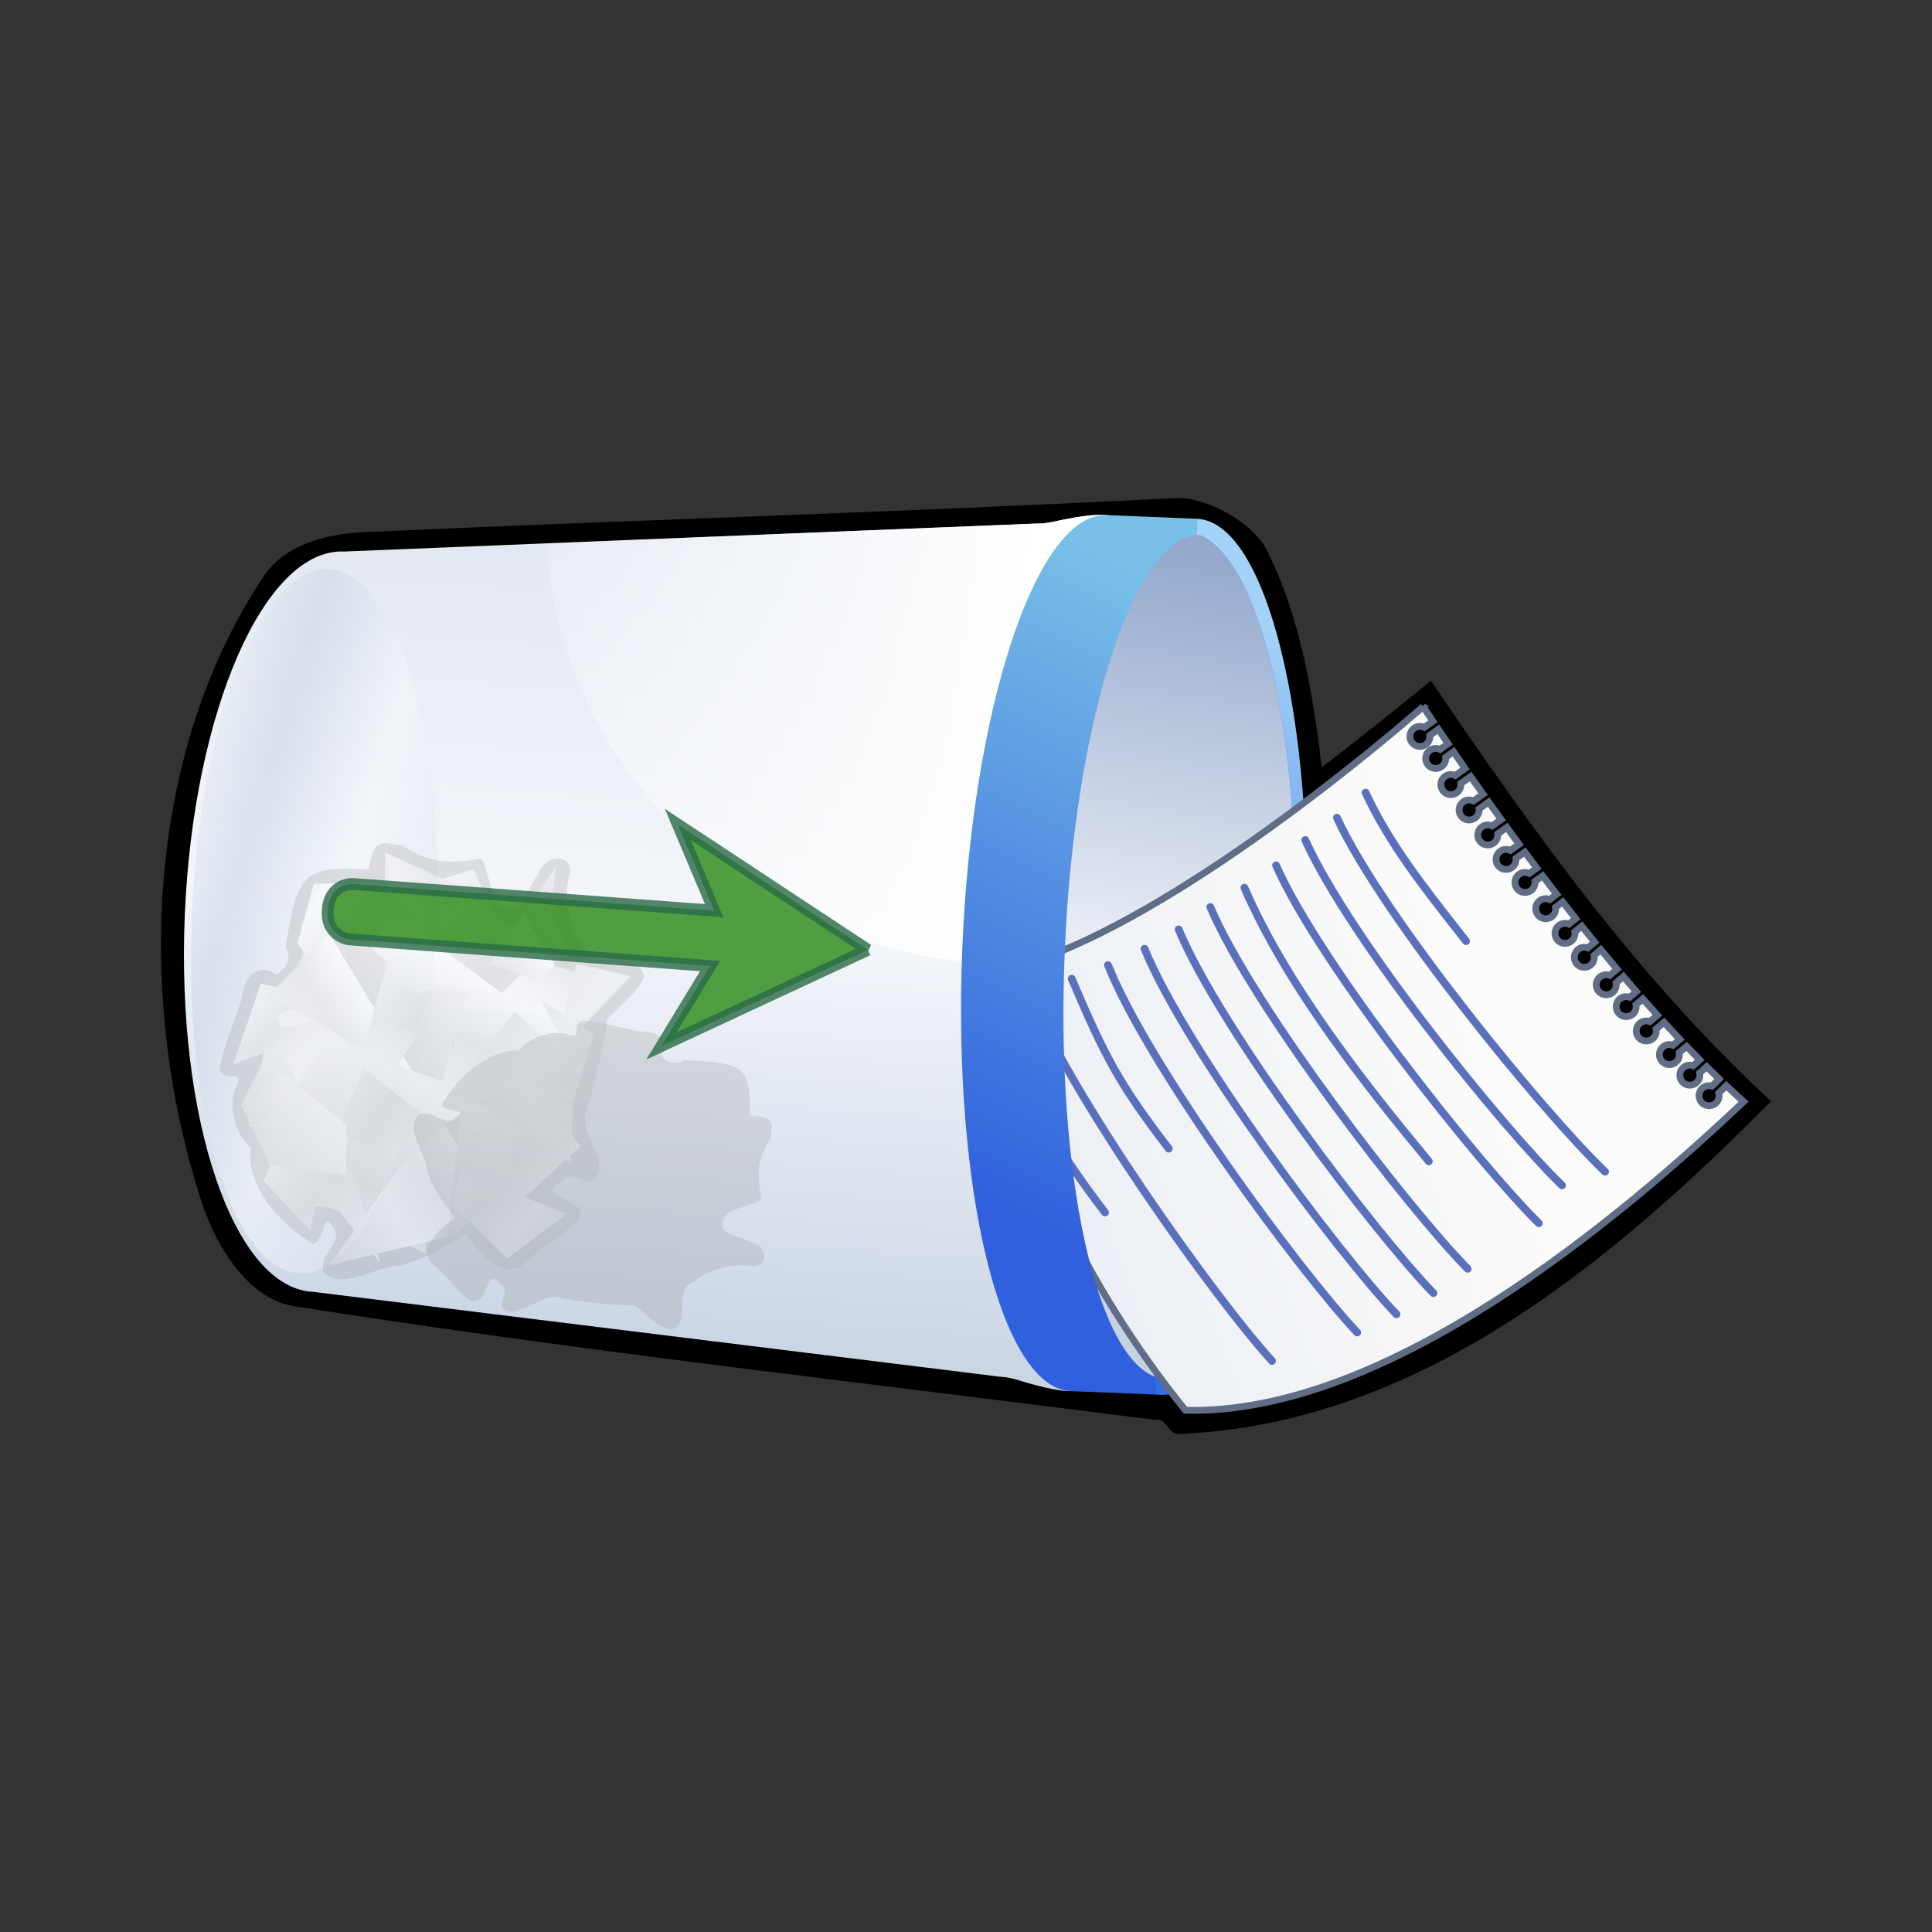 <svg:svg xmlns:dc="http://purl.org/dc/elements/1.1/" xmlns:ns1="http://sodipodi.sourceforge.net/DTD/sodipodi-0.dtd" xmlns:ns2="http://www.inkscape.org/namespaces/inkscape" xmlns:ns3="http://www.w3.org/1999/xlink" xmlns:ns5="http://creativecommons.org/ns#" xmlns:rdf="http://www.w3.org/1999/02/22-rdf-syntax-ns#" xmlns:svg="http://www.w3.org/2000/svg" height="706.626" id="svg2" version="1.0" viewBox="-33.312 -161.313 706.626 706.626" width="706.626" ns1:docname="Trash_Restore.svg" ns1:version="0.32" ns2:output_extension="org.inkscape.output.svg.inkscape" ns2:version="0.46">
  <svg:rect x="-33.312" y="-161.313" width="706.626" height="706.626" fill="#333333" stroke="none"/>
  <ns1:namedview bordercolor="#666666" borderopacity="1.0" gridtolerance="10.0" guidetolerance="10.0" id="base" objecttolerance="10.0" pagecolor="#ffffff" showgrid="false" ns2:current-layer="svg2" ns2:cx="410.84453" ns2:cy="266.81129" ns2:pageopacity="0.0" ns2:pageshadow="2" ns2:window-height="904" ns2:window-width="1280" ns2:window-x="-4" ns2:window-y="-4" ns2:zoom="0.77" />
  <svg:defs id="defs4">
    <svg:linearGradient id="linearGradient12669">
      <svg:stop id="stop12671" offset="0" style="stop-color:#d0d0d0" />
      <svg:stop id="stop12675" offset=".5" style="stop-color:#efefef" />
      <svg:stop id="stop12677" offset=".75" style="stop-color:#dedede" />
      <svg:stop id="stop12673" offset="1" style="stop-color:#ffffff" />
    </svg:linearGradient>
    <svg:linearGradient id="linearGradient5344">
      <svg:stop id="stop5346" offset="0" style="stop-color:#e0e6f0" />
      <svg:stop id="stop6513" offset=".5" style="stop-color:#f4f6fa" />
      <svg:stop id="stop5348" offset="1" style="stop-color:#cbd6e5" />
    </svg:linearGradient>
    <svg:linearGradient id="linearGradient4349">
      <svg:stop id="stop4351" offset="0" style="stop-color:#316de5" />
      <svg:stop id="stop4353" offset="1" style="stop-color:#a3d1f7" />
    </svg:linearGradient>
    <svg:linearGradient gradientUnits="userSpaceOnUse" id="linearGradient3818" spreadMethod="reflect" x1="841.96" x2="878.83" y1="189.88" y2="110.58" ns2:collect="always" ns3:href="#linearGradient12669" />
    <svg:linearGradient gradientUnits="userSpaceOnUse" id="linearGradient3820" spreadMethod="reflect" x1="885.91" x2="939.73" y1="120.16" y2="162.59" ns2:collect="always" ns3:href="#linearGradient12669" />
    <svg:linearGradient gradientUnits="userSpaceOnUse" id="linearGradient3822" spreadMethod="repeat" x1="848.14" x2="904.66" y1="125.6" y2="90.245" ns2:collect="always" ns3:href="#linearGradient12669" />
    <svg:linearGradient gradientTransform="matrix(.034 -.827 -.615 -.025 493.51 500.91)" gradientUnits="userSpaceOnUse" id="linearGradient3845" x1="273.36" x2="513.16" y1="165.57" y2="111.53" ns2:collect="always" ns3:href="#linearGradient4349" />
    <svg:linearGradient gradientTransform="matrix(.034 -.827 -.615 -.025 493.51 500.91)" gradientUnits="userSpaceOnUse" id="linearGradient3848" x1="249.12" x2="526.8" y1="249.85" y2="159.44" ns2:collect="always">
      <svg:stop id="stop4359" offset="0" style="stop-color:#3060dd" />
      <svg:stop id="stop4361" offset="1" style="stop-color:#78c0e7" />
    </svg:linearGradient>
    <svg:linearGradient gradientTransform="matrix(.45 .549 -.549 .45 380.78 -597.79)" gradientUnits="userSpaceOnUse" id="linearGradient3864" x1="934.39" x2="847.52" y1="566.48" y2="815.99" ns2:collect="always">
      <svg:stop id="stop5427" offset="0" style="stop-color:#fbfbf9" />
      <svg:stop id="stop5429" offset="1" style="stop-color:#e9edf4" />
    </svg:linearGradient>
    <svg:linearGradient gradientTransform="matrix(.034 -.827 -.827 -.034 532.7 502.53)" gradientUnits="userSpaceOnUse" id="linearGradient3871" x1="574.04" x2="227.91" y1="184.94" y2="176.36" ns2:collect="always">
      <svg:stop id="stop5381" offset="0" style="stop-color:#4e72cf" />
      <svg:stop id="stop5383" offset="1" style="stop-color:#6495ed" />
    </svg:linearGradient>
    <svg:linearGradient gradientTransform="matrix(.035 -.838 -.886 -.037 542.62 507.05)" gradientUnits="userSpaceOnUse" id="linearGradient3874" x1="548.02" x2="211.16" y1="189.06" y2="228.81" ns2:collect="always">
      <svg:stop id="stop6536" offset="0" style="stop-color:#94a9cc" />
      <svg:stop id="stop6538" offset=".5" style="stop-color:#e8ecf5" />
      <svg:stop id="stop6540" offset="1" style="stop-color:#c4d2e2" />
    </svg:linearGradient>
    <svg:linearGradient gradientTransform="matrix(.034 -.827 -.827 -.034 509.54 501.58)" gradientUnits="userSpaceOnUse" id="linearGradient3877" x1="489.74" x2="479.73" y1="216.18" y2="488.47" ns2:collect="always">
      <svg:stop id="stop9698" offset="0" style="stop-color:#ffffff" />
      <svg:stop id="stop9700" offset="1" style="stop-color:#ffffff;stop-opacity:0" />
    </svg:linearGradient>
    <svg:linearGradient gradientTransform="matrix(.032 -.787 -.703 -.029 439.58 483.62)" gradientUnits="userSpaceOnUse" id="linearGradient3891" spreadMethod="reflect" x1="280.62" x2="310.53" y1="485.78" y2="589.82" ns2:collect="always" ns3:href="#linearGradient5344" />
    <svg:linearGradient gradientTransform="matrix(.034 -.827 -.827 -.034 509.54 501.58)" gradientUnits="userSpaceOnUse" id="linearGradient3894" x1="565.69" x2="196.97" y1="394.45" y2="404.45" ns2:collect="always" ns3:href="#linearGradient5344" />
  </svg:defs>
  <svg:g id="g3897">
    <svg:path d="m397.25 363.17c-3.33-0.34-4.39-6.21-8.11-5.18-109.32-13.96-209.62-25.07-314.76-41.53-17.282-2.71-28.791-22.55-33.706-37.49-24.276-73.77-21.07-164.73 22.752-229.91 7.526-11.196 23.015-15.147 36.153-15.741 101.97-4.607 195.04-7.185 296.91-12.463 11.81-0.612 28.7 9.452 33.4 18.792 12.47 24.809 16.89 52.396 20.25 79.672 13.49-10.35 26.77-20.921 39.92-31.685 36.7 54.245 76 109.2 124.37 153.82-58.93 59.64-130 118.53-217.18 121.71z" id="path13835" style="fill-rule:evenodd;fill:#000000" ns1:nodetypes="ccsssssscccc" />
    <svg:path d="m417.27 189.42c-3.65 88.44-26.26 159.41-60.65 157.99-5.48-0.23-15.76-3.42-15.76-3.42s-4.77-1.57-7.23-1.67c-1.05-0.04-2.09-0.2-3.12-0.34l-249.2-30.79c-29.059-1.2-50.131-62.84-47.047-137.58 3.085-74.732 29.163-134.4 58.227-133.2l250.88-10.155c1.05-0.076 2.09-0.087 3.14-0.078 2.47 0.102 7.35-1.07 7.35-1.07s10.5-2.337 15.99-2.111c34.39 1.42 51.07 73.984 47.42 162.42z" id="path2271" style="fill-rule:evenodd;fill:url(#linearGradient3894)" />
    <svg:path d="m86.903 46.808c-24.707-1.019-47.139 55.842-50.073 126.92-2.934 71.08 14.738 129.6 39.445 130.62 24.705 1.02 47.135-55.84 50.075-126.92 2.93-71.08-14.74-129.6-39.447-130.62z" id="path2219" style="opacity:.6;fill-rule:evenodd;fill:url(#linearGradient3891)" />
    <svg:g id="g13689" style="opacity:.5" transform="matrix(.059 -.826 -.826 -.059 503.25 666.34)">
      <svg:g id="g12687" style="opacity:1" transform="matrix(.065 -1.171 -1.171 -.065 609.73 1521.8)">
        <svg:path d="m857.22 63.562c-7.3-0.517-10.4-3.395-12.38 9.236-24.42-0.754-26.87 1.493-30.76 29.862 2.46 3.4 0.79 7.95-3.27 10.35-8.46-4.9-12.3 2.1-13.15 9.88-2.59 8.43-6.02 16.71-7.72 25.34 0.67 6.93 10.6-0.92 5.92 8.07-2.55 7.43 0.47 16.92 6.43 22.35-1.93 9.17 6.18 25.55 24.04 35.59 4.4-1.71 3.1-12.51 6.78-7.01 5.58 5.88-5.2 10.69-2.86 17.68 7.18 6.95 20.09-2.97 29.01-3.12 8.71-2.59 16.83-7.25 24.51-12.43 9 13.91 18.55 16.77 24.67 8.4 5.77-4.84 12.58-8.71 17.57-14.3 4.38-9.16-18.12-7.05-6.66-14.21 3.64-6.34 11.53 5.21 13.95-4.06 1-6.63-6.12-14.03-5.5-20.77 3.38-11.89 6.58-23.79 7.68-36.58 4.74-5.1 11.01-9.74 13.82-16.14-1.48-10.07-20.98-1.58-23.06-11.17-5.55-6.446-7.47-17.358-6.15-25.276 3.54-9.39-8.67-10.269-11.49-1.439-3.86 4.406-4.07 12.405-9.66 12.932-8.97 0.293-7.62-12.75-11.76-18.531-12.55 1.963-18.82 2.249-29.96-4.654z" id="path12628" style="fill-rule:evenodd;fill:#959595;fill-opacity:.51" />
        <svg:path d="m868.57 84.286l-42.49 9.634-17.52 36.08-0.36 30.7 17.09 36.62 16.15 6.96 27.12 12.88 0.35-15.69 10.38 8.17 28.21-22.51 6.51-11.21 15.62-64.14-39.63-10.34-4.98 9.77-16.45-26.924z" id="path12564" style="fill-rule:evenodd;fill:url(#linearGradient3818)" />
        <svg:path d="m884.28 72.129l-23.22 7.75 1.81-2.75-38.59 1.438-5.72 22.153 13.59 22.85 22.69-34.284 40.87 29.284 21.44-22.128-23.59-5-9.28-19.313zm39.28 35.001l-4.03 19.34c-3.75-2.31-7.36-4.45-8.82-5.03l7.22 12.75-1.06 5.22-16.16-13.69-16.43 20.72 13.59 15 6.41-3.81v9.5l-4.28 10v15.87l-18.57-7.28-2.87 12.85 20.72 20 22.15-17.13-15.68-6.15 20.68-19.57-18.15-20.47 12.56-7.5 1.31 15.1 8.56-29.28s-1.93-1.26-4.37-2.82l17.94-19.31-20.72-4.31zm-74.28 6.44l-0.72 15 29.31 11.43 1.41-15-30-11.43zm-44.28 2.87l-10 30.69 11.43-4.56-5 27.43 12.6 5.13-6.88 15.59 17.85 18.57 1.75-9.13 8.25 0.56 16.43 20-12.87-39.28-10.94 14.25 3.81-19.97-10.72-15.72-2.34 5.29-9.87-23.54 4.37-1.75 6.41 14.29 20.72-26.44-26.79 5.09-2.5-4.37 15.72-7.13-21.43-5zm114.9 21.25l0.1 0.16 0.4 4.56-2.72-2.31 2.22-2.41zm-75.62 10.16l-10 24.28 17.15 7.87 19.28-12.15-26.43-20z" id="path12455" style="fill-rule:evenodd;fill:url(#linearGradient3820)" />
        <svg:path d="m851.01 66.429v18.562l20 8.594 12.84-12.875-32.84-14.281zm64.28 4.281l-24.28 37.16 18.56 5.71 11.44-11.43-7.16-12.878 1.44-18.562zm-82.87 24.281l-24.29 25.719 35.72 20 8.57-32.84-12.85-11.441-7.15-1.438zm34.31 22.879l-1.44 15.71-8.56 12.85 17.12 5.72 8.57-34.28h-15.69zm-60 27.12l-8.6 17.16 11.44 22.84 28.56 2.88v-18.6l-31.4-24.28zm117.12 1.44l-37.12 12.84 35.69 22.88 1.43-35.72zm-42.84 17.15l-22.88 21.41-25.71 37.16 44.31-11.44 4.28-47.13z" id="path12354" style="fill-rule:evenodd;fill:url(#linearGradient3822)" />
      </svg:g>
      <svg:g id="g13673" style="opacity:1" transform="matrix(-.872 -.083 -.149 .951 1230.4 352.91)">
        <svg:path d="m857.22 63.562c-7.3-0.517-10.4-3.395-12.38 9.236-24.42-0.754-26.87 1.493-30.76 29.862 2.46 3.4 0.79 7.95-3.27 10.35-8.46-4.9-12.3 2.1-13.15 9.88-2.59 8.43-6.02 16.71-7.72 25.34 0.67 6.93 10.6-0.92 5.92 8.07-2.55 7.43 0.47 16.92 6.43 22.35-1.93 9.17 6.18 25.55 24.04 35.59 4.4-1.71 3.1-12.51 6.78-7.01 5.58 5.88-5.2 10.69-2.86 17.68 7.18 6.95 20.09-2.97 29.01-3.12 8.71-2.59 16.83-7.25 24.51-12.43 9 13.91 18.55 16.77 24.67 8.4 5.77-4.84 12.58-8.71 17.57-14.3 4.38-9.16-18.12-7.05-6.66-14.21 3.64-6.34 11.53 5.21 13.95-4.06 1-6.63-6.12-14.03-5.5-20.77 3.38-11.89 6.58-23.79 7.68-36.58 4.74-5.1 11.01-9.74 13.82-16.14-1.48-10.07-20.98-1.58-23.06-11.17-5.55-6.446-7.47-17.358-6.15-25.276 3.54-9.39-8.67-10.269-11.49-1.439-3.86 4.406-4.07 12.405-9.66 12.932-8.97 0.293-7.62-12.75-11.76-18.531-12.55 1.963-18.82 2.249-29.96-4.654z" id="path13675" style="fill-rule:evenodd;fill:#959595;fill-opacity:.51" />
        <svg:path d="m868.57 84.286l-42.49 9.634-17.52 36.08-0.36 30.7 17.09 36.62 16.15 6.96 27.12 12.88 0.35-15.69 10.38 8.17 28.21-22.51 6.51-11.21 15.62-64.14-39.63-10.34-4.98 9.77-16.45-26.924z" id="path13677" style="fill:url(#linearGradient3818);fill-rule:evenodd" />
        <svg:path d="m884.28 72.129l-23.22 7.75 1.81-2.75-38.59 1.438-5.72 22.153 13.59 22.85 22.69-34.284 40.87 29.284 21.44-22.128-23.59-5-9.28-19.313zm39.28 35.001l-4.03 19.34c-3.75-2.31-7.36-4.45-8.82-5.03l7.22 12.75-1.06 5.22-16.16-13.69-16.43 20.72 13.59 15 6.41-3.81v9.5l-4.28 10v15.87l-18.57-7.28-2.87 12.85 20.72 20 22.15-17.13-15.68-6.15 20.68-19.57-18.15-20.47 12.56-7.5 1.31 15.1 8.56-29.28s-1.93-1.26-4.37-2.82l17.94-19.31-20.72-4.31zm-74.28 6.44l-0.72 15 29.31 11.43 1.41-15-30-11.43zm-44.28 2.87l-10 30.69 11.43-4.56-5 27.43 12.6 5.13-6.88 15.59 17.85 18.57 1.75-9.13 8.25 0.56 16.43 20-12.87-39.28-10.94 14.25 3.81-19.97-10.72-15.72-2.34 5.29-9.87-23.54 4.37-1.75 6.41 14.29 20.72-26.44-26.79 5.09-2.5-4.37 15.72-7.13-21.43-5zm114.9 21.25l0.1 0.16 0.4 4.56-2.72-2.31 2.22-2.41zm-75.62 10.16l-10 24.28 17.15 7.87 19.28-12.15-26.43-20z" id="path13679" style="fill:url(#linearGradient3820);fill-rule:evenodd" />
        <svg:path d="m851.01 66.429v18.562l20 8.594 12.84-12.875-32.84-14.281zm64.28 4.281l-24.28 37.16 18.56 5.71 11.44-11.43-7.16-12.878 1.44-18.562zm-82.87 24.281l-24.29 25.719 35.72 20 8.57-32.84-12.85-11.441-7.15-1.438zm34.31 22.879l-1.44 15.71-8.56 12.85 17.12 5.72 8.57-34.28h-15.69zm-60 27.12l-8.6 17.16 11.44 22.84 28.56 2.88v-18.6l-31.4-24.28zm117.12 1.44l-37.12 12.84 35.69 22.88 1.43-35.72zm-42.84 17.15l-22.88 21.41-25.71 37.16 44.31-11.44 4.28-47.13z" id="path13681" style="fill:url(#linearGradient3822);fill-rule:evenodd" />
      </svg:g>
    </svg:g>
    <svg:path d="m417.71 172.6c-29.9 15.37-65.43 22.16-102.42 17.35-83.41-10.85-145.6-76.86-148.35-152.55 0-0.001 179.57-7.223 179.57-7.223 2.47 0.102 7.35-1.069 7.35-1.069s10.5-2.338 15.99-2.112c32.18 1.329 48.84 64.972 47.86 145.6z" id="path7756" style="fill-rule:evenodd;fill:url(#linearGradient3877)" />
    <svg:path d="m442.54 190.46c-3.33 80.72-24.81 146.54-50.19 154.61-25.46-1.72-43.2-72.38-39.66-158.31 3.55-85.94 27.06-154.88 52.57-154.48 24.63 10.125 40.61 77.46 37.28 158.18z" id="path6530" style="fill-rule:evenodd;fill:url(#linearGradient3874)" />
    <svg:path d="m442.87 190.48c-3.52 85.2-25.81 153.57-49.76 152.58-0.11 0-0.22-0.03-0.33-0.04 23.7-8.01 43.9-73 47.19-152.66s-11.49-146.07-34.45-156.01c0.11-0.001 0.22-0.019 0.33-0.015 23.95 0.989 40.53 70.935 37.02 156.14z" id="path4329" style="fill-rule:evenodd;fill:url(#linearGradient3871)" />
    <svg:path d="m284.11 186.09l-75.49 35.14 17.78-29.22-132.3-9.77c-0.002 0-8.238-1.29-7.54-10.74 0.725-9.81 9.033-9.51 9.033-9.51l132.31 9.77-13.3-31.52 69.51 45.85z" id="path6546" style="opacity:.8;fill-rule:evenodd;stroke:#2a6a47;stroke-width:4.322;fill:#278813" />
    <svg:path d="m404.52 28.426l-0.2 5.955c0.4-0.032 0.79-0.048 1.19-0.042 22.97 9.939 37.75 76.341 34.47 156-3.29 79.67-23.5 144.67-47.21 152.68-1.13-0.08-2.35-0.32-3.45-0.7l-0.3 6.35c0.72 0.14 1.57 0.14 2.3 0.17 25.55 1.05 49.25-69.86 52.9-158.3 3.65-88.34-14.19-160.92-39.7-162.11z" id="path12278" style="fill:url(#linearGradient3845);fill-rule:evenodd" />
    <svg:path d="m487.21 97.168c-39.86 34.492-115.82 92.632-162.84 98.072 14.98 60.53 37.52 111.71 75.88 159.25 73.67 1.9 159.23-70.42 204.16-112.86-2.13-1.91-4.23-3.88-6.34-5.87l-2.76 2.73c0.33 1.24 0.03 2.59-0.95 3.56-1.45 1.42-3.77 1.41-5.2-0.04-1.42-1.45-1.4-3.78 0.04-5.2 0.99-0.97 2.38-1.24 3.62-0.87l2.67-2.62c-1.53-1.47-3.07-2.96-4.59-4.47l-2.59 2.3c0.28 1.25-0.08 2.6-1.1 3.51-1.51 1.35-3.84 1.24-5.19-0.27s-1.22-3.85 0.29-5.2c1.03-0.93 2.42-1.13 3.65-0.7l2.41-2.16c-1.61-1.63-3.22-3.27-4.82-4.93l-2.7 2.3c0.24 1.26-0.16 2.6-1.21 3.49-1.55 1.31-3.85 1.13-5.16-0.41-1.31-1.55-1.13-3.88 0.42-5.19 1.05-0.9 2.45-1.06 3.66-0.6l2.53-2.17c-1.94-2.04-3.86-4.12-5.78-6.21l-2.91 2.44c0.25 1.26-0.14 2.62-1.19 3.51-1.55 1.31-3.88 1.13-5.19-0.42-1.32-1.54-1.12-3.86 0.43-5.17 1.05-0.9 2.46-1.09 3.67-0.63l2.78-2.34c-1.79-1.98-3.58-3.96-5.35-5.97l-2.51 2.12c0.24 1.26-0.13 2.6-1.18 3.49-1.55 1.32-3.86 1.15-5.18-0.4-1.31-1.54-1.13-3.87 0.42-5.19 1.06-0.89 2.46-1.06 3.67-0.6l2.42-2.08c-1.59-1.82-3.18-3.66-4.75-5.51l-2.68 2.29c0.24 1.26-0.15 2.62-1.2 3.51-1.54 1.31-3.88 1.13-5.19-0.42-1.31-1.54-1.11-3.86 0.43-5.17 1.06-0.9 2.46-1.09 3.67-0.63l2.67-2.28c-2.01-2.37-3.98-4.74-5.95-7.14l-2.47 2.09c0.24 1.26-0.13 2.6-1.18 3.49-1.55 1.32-3.87 1.15-5.18-0.39-1.31-1.55-1.13-3.88 0.42-5.2 1.05-0.89 2.46-1.08 3.67-0.63l2.49-2.1c-1.58-1.94-3.15-3.89-4.7-5.84l-2.55 2.04c0.2 1.27-0.23 2.59-1.3 3.45-1.59 1.26-3.9 1.03-5.16-0.56-1.27-1.58-1-3.92 0.58-5.19 1.09-0.86 2.48-0.98 3.68-0.49l2.53-2.02c-1.62-2.04-3.2-4.07-4.79-6.11l-2.59 1.98c0.17 1.28-0.28 2.6-1.38 3.43-1.61 1.23-3.92 0.9-5.14-0.71-1.23-1.62-0.91-3.92 0.71-5.15 1.1-0.84 2.5-0.93 3.68-0.41l2.54-1.94c-1.73-2.24-3.45-4.48-5.14-6.71l-2.83 2c0.14 1.28-0.38 2.59-1.5 3.39-1.65 1.17-3.95 0.78-5.13-0.87-1.17-1.65-0.78-3.96 0.87-5.13 1.13-0.8 2.55-0.86 3.72-0.3l2.72-1.95c-1.47-1.96-2.94-3.92-4.38-5.87l-3.22 2.3c0.13 1.28-0.38 2.59-1.5 3.38-1.65 1.18-3.94 0.81-5.12-0.85-1.17-1.65-0.78-3.95 0.87-5.13 1.13-0.8 2.55-0.86 3.72-0.29l3.17-2.26c-1.52-2.06-3.01-4.13-4.49-6.16l-3.34 2.36c0.14 1.28-0.37 2.59-1.49 3.39-1.66 1.17-3.95 0.8-5.12-0.85-1.18-1.66-0.79-3.96 0.87-5.13 1.13-0.81 2.55-0.86 3.71-0.3l3.31-2.34c-1.55-2.15-3.1-4.29-4.6-6.41l-3.51 2.51c0.13 1.28-0.38 2.58-1.5 3.38-1.66 1.18-3.94 0.8-5.12-0.85-1.17-1.65-0.78-3.95 0.87-5.13 1.13-0.8 2.55-0.86 3.72-0.3l3.52-2.49c-1.54-2.17-3.07-4.32-4.55-6.45l-3.59 2.55c0.13 1.28-0.38 2.59-1.5 3.38-1.66 1.18-3.94 0.81-5.12-0.85-1.17-1.65-0.8-3.97 0.86-5.15 1.12-0.8 2.54-0.85 3.71-0.29l3.61-2.56c-1.43-2.07-2.84-4.15-4.22-6.15l-2.89 2.06c0.13 1.28-0.38 2.59-1.5 3.38-1.66 1.18-3.94 0.81-5.12-0.85-1.17-1.65-0.79-3.95 0.87-5.13 1.13-0.8 2.55-0.86 3.71-0.29l2.94-2.1c-1.21-1.77-2.42-3.55-3.58-5.26l-3.1 2.2c0.13 1.27-0.38 2.58-1.5 3.38-1.66 1.17-3.94 0.8-5.12-0.85-1.17-1.66-0.78-3.96 0.87-5.13 1.13-0.81 2.55-0.86 3.72-0.3l3.15-2.24c-1.21-1.8-2.42-3.608-3.57-5.332z" id="path9914" style="fill-rule:evenodd;stroke:#606d85;stroke-width:2.484;fill:url(#linearGradient3864)" />
    <svg:g id="g12295" style="stroke:#5b70bc;stroke-linecap:round;stroke-width:4;fill:none" transform="matrix(.45 .549 -.549 .45 380.78 -597.79)">
      <svg:path d="m867.65 555.69c27.58 7 53.59 7.71 91.98 8.45" id="path9966" style="stroke:#5b70bc;stroke-linecap:round;stroke-width:4;fill:none" />
      <svg:path d="m827.95 775.4c47.93 13.62 76.12 19.78 121.89 21.25" id="path9968" style="stroke:#5b70bc;stroke-linecap:round;stroke-width:4;fill:none" />
      <svg:path d="m868.25 575.28c54.17 14.16 186.25 14.01 228.65 8.77" id="path10048" style="stroke:#5b70bc;stroke-linecap:round;stroke-width:4;fill:none" />
      <svg:path d="m866.82 595.19c54.05 14.56 178.98 15.4 221.48 10.48" id="path10050" style="stroke:#5b70bc;stroke-linecap:round;stroke-width:4;fill:none" />
      <svg:path d="m867.38 615.1c53.94 14.96 185.92 16.78 228.42 12.18" id="path10052" style="stroke:#5b70bc;stroke-linecap:round;stroke-width:4;fill:none" />
      <svg:path d="m865.95 635.01c53.82 15.36 120.62 16.15 169.25 15.9" id="path10054" style="stroke:#5b70bc;stroke-linecap:round;stroke-width:4;fill:none" />
      <svg:path d="m862.52 654.92c53.7 15.77 185.58 19.55 228.18 15.59" id="path10056" style="stroke:#5b70bc;stroke-linecap:round;stroke-width:4;fill:none" />
      <svg:path d="m861.09 674.83c53.58 16.17 185.51 20.94 228.11 17.29" id="path10058" style="stroke:#5b70bc;stroke-linecap:round;stroke-width:4;fill:none" />
      <svg:path d="m857.66 694.74c53.46 16.57 185.34 22.32 227.94 18.99" id="path10060" style="stroke:#5b70bc;stroke-linecap:round;stroke-width:4;fill:none" />
      <svg:path d="m852.22 714.65c53.35 16.97 185.18 23.71 227.78 20.7" id="path10062" style="stroke:#5b70bc;stroke-linecap:round;stroke-width:4;fill:none" />
      <svg:path d="m845.8 733.55c42.11 12.32 57.74 15.5 99.41 16.84" id="path10064" style="stroke:#5b70bc;stroke-linecap:round;stroke-width:4;fill:none" />
      <svg:path d="m835.89 754.47c53.1 17.77 184.81 26.48 227.61 24.1" id="path10066" style="stroke:#5b70bc;stroke-linecap:round;stroke-width:4;fill:none" />
    </svg:g>
    <svg:path d="m370.34 27.069c-25.08 1.163-48.08 71.223-51.68 158.28-3.65 88.43 14.13 161.09 39.68 162.14 0 0 26.88 1.09 30.76 1.25l0.32-6.42c-21.94-7.62-36.65-74.67-33.31-155.43 3.44-83.39 24.85-150.6 48.21-152.51l0.31-5.955c-0.03-0.001-0.05 0.002-0.08 0.001l-32.99-1.348c-0.4-0.017-0.82-0.027-1.22-0.009z" id="path4310" style="fill-rule:evenodd;fill:url(#linearGradient3848)" />
    <svg:path d="m403.36 28.443c-25.09 1.162-48.12 71.223-51.71 158.28-3.54 85.88 13.11 156.84 37.47 161.84l0.3-6.24c-21.94-7.62-36.65-74.67-33.31-155.43 3.44-83.39 24.85-150.6 48.21-152.51l0.31-5.955c-0.03-0.001-0.05 0.002-0.08 0.001-0.4-0.017-0.79-0.002-1.19 0.017z" id="path4327" style="fill-rule:evenodd;fill:url(#linearGradient3845)" />
  </svg:g>
</svg:svg>